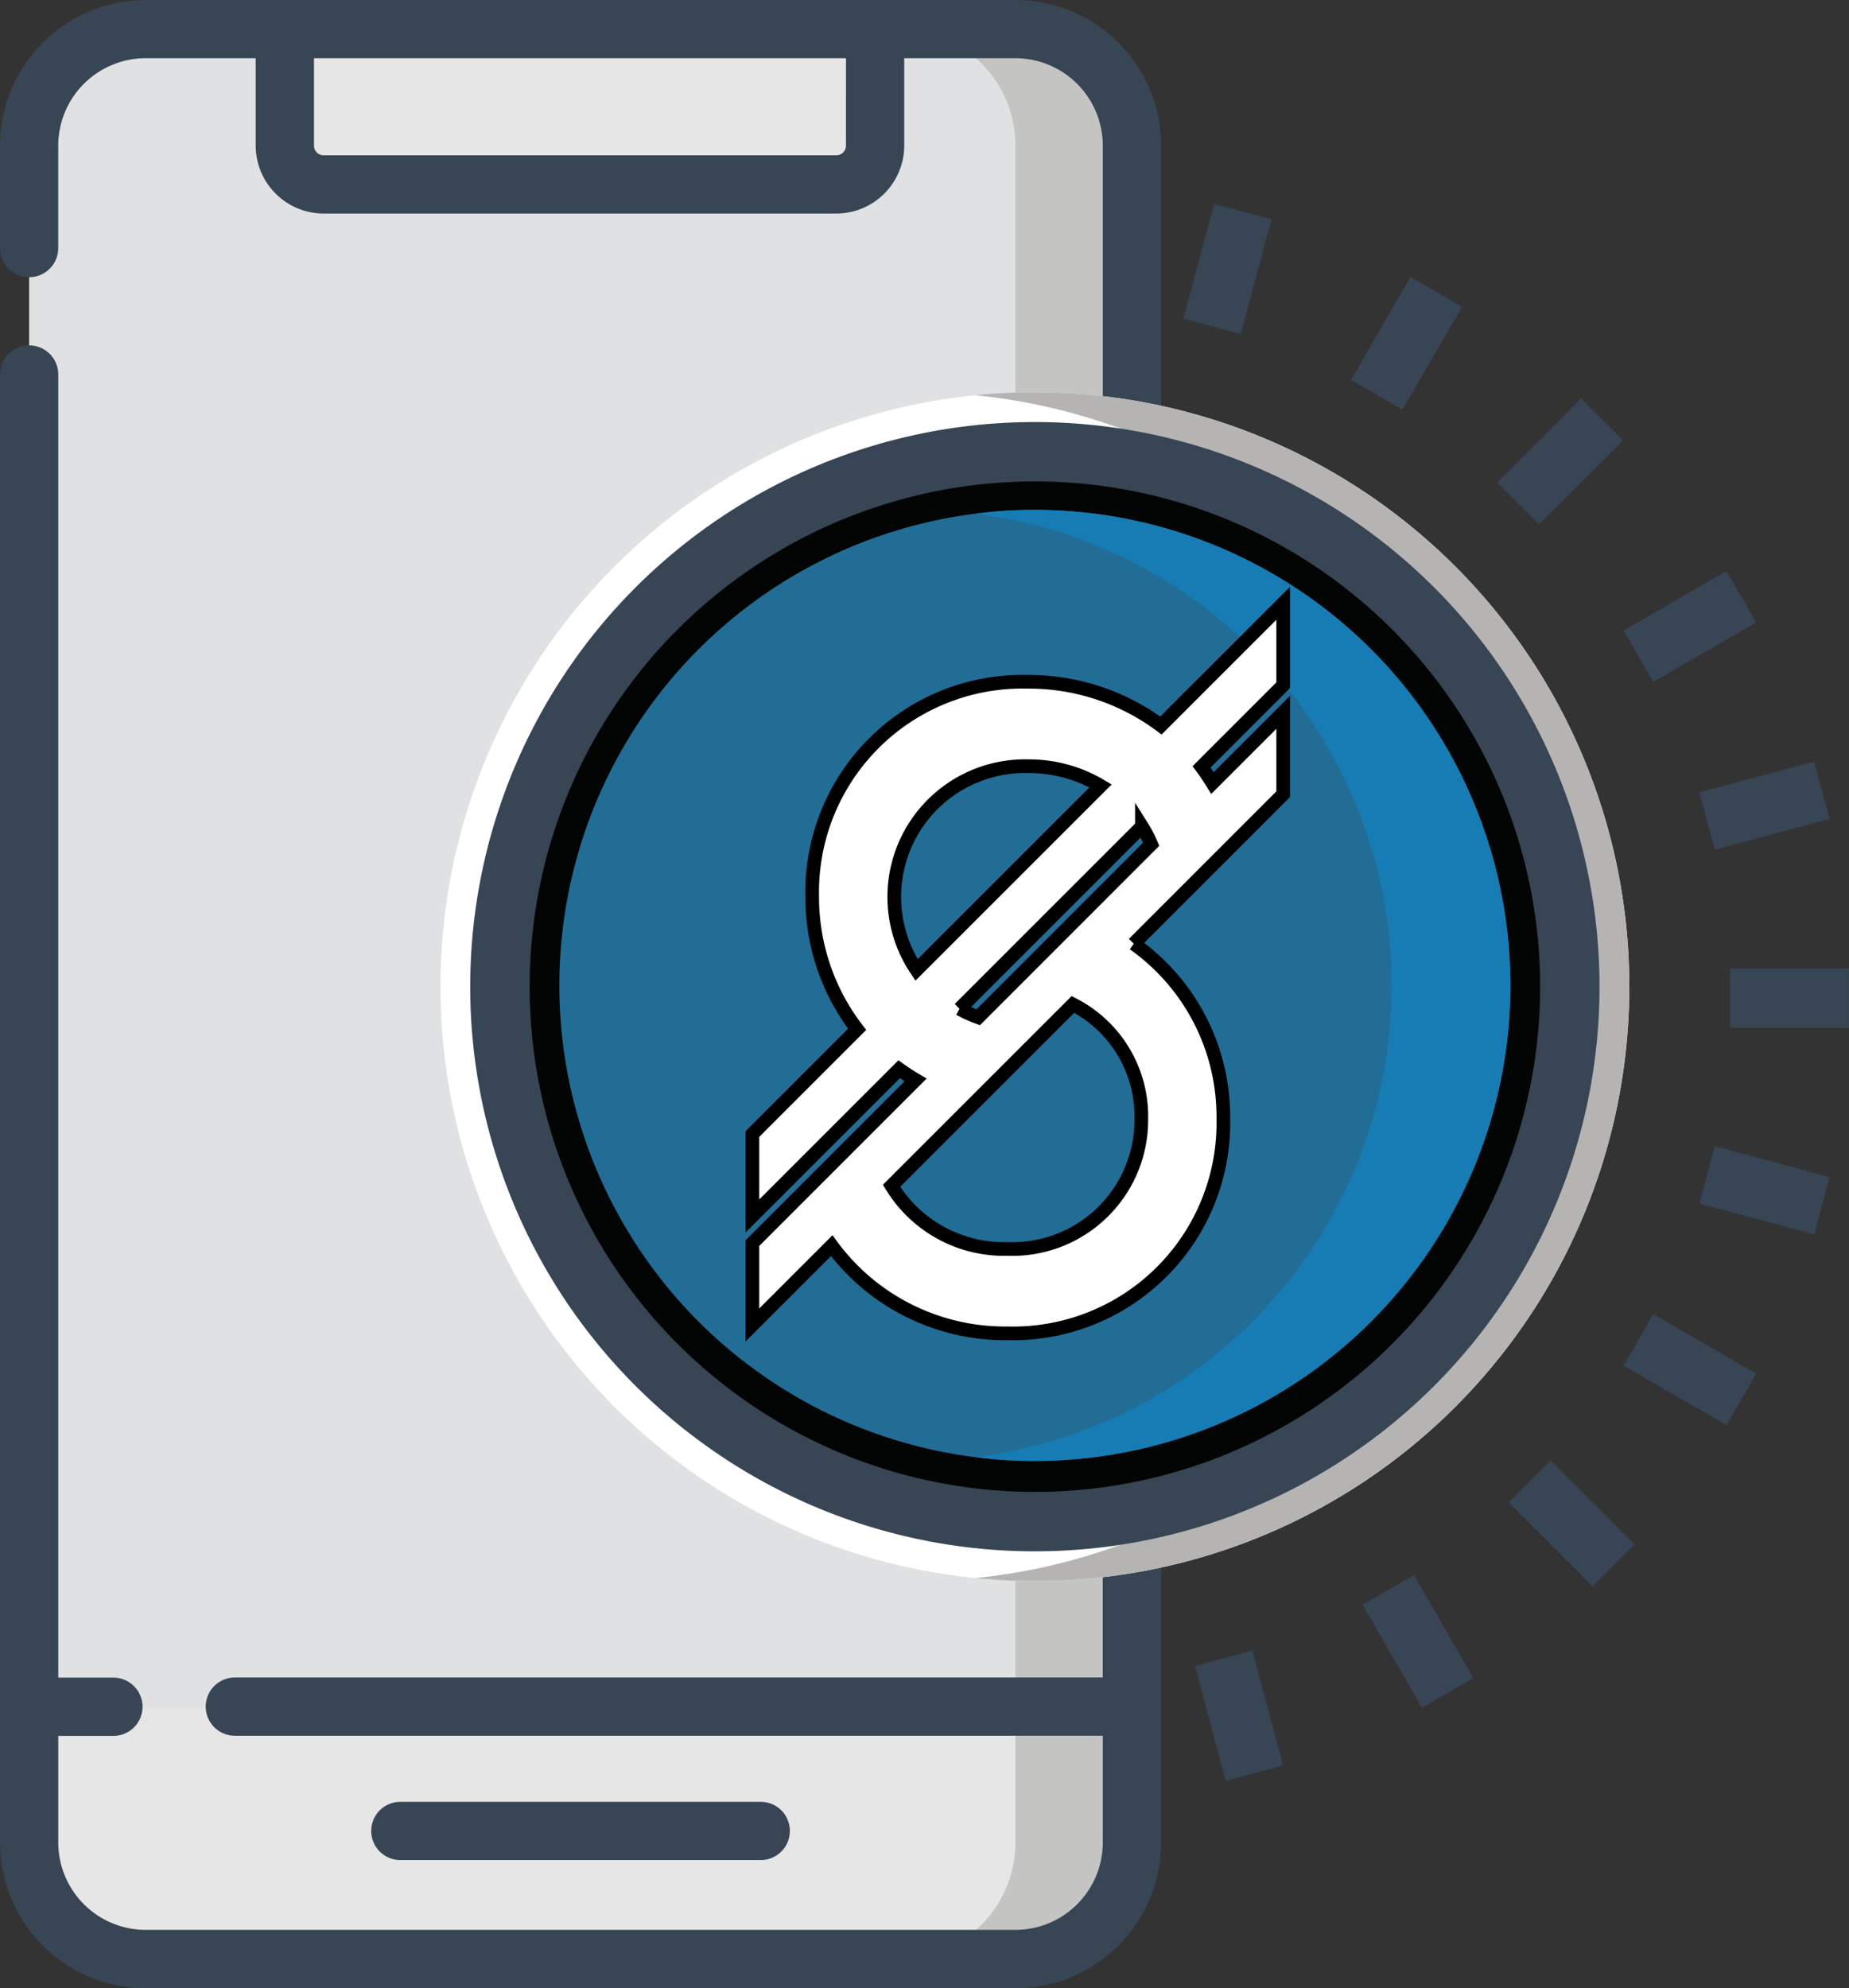 <svg id="Group_40613" data-name="Group 40613" xmlns="http://www.w3.org/2000/svg" width="135.242" height="145.431" viewBox="0 0 135.242 145.431">
  <rect x="0" y="0" width="135.242" height="145.431" fill="#333333" stroke="none"/>
  <g id="Group_3" data-name="Group 3" transform="translate(0 0)">
    <g id="Group_6377" data-name="Group 6377" transform="translate(0 0)">
      <g id="Group_5752" data-name="Group 5752">
        <path id="Path_10171" data-name="Path 10171" d="M231.36,329.868H167.727a8.514,8.514,0,0,1-8.514-8.514V197.214a8.514,8.514,0,0,1,8.514-8.514H231.36a8.514,8.514,0,0,1,8.514,8.514V321.343a8.514,8.514,0,0,1-8.514,8.514Z" transform="translate(-157.083 -186.57)" fill="#e0e1e2"/>
        <path id="Path_10172" data-name="Path 10172" d="M210.322,188.7h-8.514a8.514,8.514,0,0,1,8.514,8.514h0V321.343a8.514,8.514,0,0,1-8.514,8.514h8.514a8.514,8.514,0,0,0,8.514-8.514h0V197.214a8.514,8.514,0,0,0-8.514-8.514Z" transform="translate(-136.053 -186.57)" fill="#c4c4c3"/>
        <path id="Path_10173" data-name="Path 10173" d="M231.36,289.263H167.727a8.514,8.514,0,0,1-8.514-8.514h0v-9.806h80.661v9.8a8.514,8.514,0,0,1-8.514,8.514h0Z" transform="translate(-157.083 -145.965)" fill="#e6e6e6"/>
        <path id="Path_10174" data-name="Path 10174" d="M210.322,270.942v9.8a8.514,8.514,0,0,1-8.514,8.514h8.514a8.514,8.514,0,0,0,8.514-8.514h0v-9.8Z" transform="translate(-136.053 -145.965)" fill="#c4c4c3"/>
        <path id="Path_10175" data-name="Path 10175" d="M212.068,200.058H174.575a2.838,2.838,0,0,1-2.838-2.838v-8.514h43.169v8.514A2.839,2.839,0,0,1,212.068,200.058Z" transform="translate(-150.899 -186.567)" fill="#e6e6e6"/>
        <rect id="Rectangle_18015" data-name="Rectangle 18015" width="60.217" height="25.564" transform="translate(44.735 74.419)" fill="#f2f3f3"/>
        <rect id="Rectangle_18016" data-name="Rectangle 18016" width="8.522" height="25.564" transform="translate(96.432 74.419)" fill="#e0e0df"/>
        <path id="Path_10176" data-name="Path 10176" d="M204.453,279.766a2.13,2.13,0,0,0,0-4.26h-26.36a2.13,2.13,0,0,0,0,4.26Z" transform="translate(-148.81 -143.711)" fill="#374554"/>
        <path id="Path_10177" data-name="Path 10177" d="M262.739,246.78a2.131,2.131,0,0,0,2.13-2.13l-12.957-13.981c0-1.176-1.792,0-1.792,0l-7.4-13.712v-19.03a10.662,10.662,0,0,0-10.653-10.652H168.439a10.661,10.661,0,0,0-10.652,10.652v7.491a2.13,2.13,0,0,0,4.26.006v-7.5a6.4,6.4,0,0,1,6.39-6.392h8.053v6.392a4.978,4.978,0,0,0,4.971,4.971h37.493a4.979,4.979,0,0,0,4.971-4.971v-6.392h8.138a6.4,6.4,0,0,1,6.386,6.392v58.209s-3.785-6-3.785-4.823l-10.743-3.246c0,1.176-4.033,0-2.86,0l-.687-1.291a2.13,2.13,0,1,0,0-4.26H204.654l24.815,8.035,31.141-8.035H229.468a2.13,2.13,0,1,0,0,4.26h8.98v12.782L225.2,251.088a2.129,2.129,0,0,0-2.13,2.13v25.564a2.13,2.13,0,0,0,2.13,2.13l13.246,8.469v20.593H174.965a2.13,2.13,0,1,0,0,4.26h63.484v7.811a6.4,6.4,0,0,1-6.39,6.39H168.439a6.4,6.4,0,0,1-6.39-6.39v-7.8h4.033a2.13,2.13,0,1,0,0-4.26h-4.033V214.666a2.13,2.13,0,0,0-4.26,0V322.053a10.663,10.663,0,0,0,10.652,10.652h63.625a10.664,10.664,0,0,0,10.652-10.652V289.387h20.025c1.177,0-6.151-7.543-6.151-8.72l8.281-18.97a2.13,2.13,0,0,0-2.13-2.13H242.715V246.784Zm-43.075-48.855a.712.712,0,0,1-.71.71H181.463a.711.711,0,0,1-.71-.71v-6.392h38.913Zm7.672,50.145v9.387l-26.945-14.937,23.534,8.035Zm0,7.283-26.945,8.469v21.3l26.945-8.469Zm33.271,29.771H204.654v-21.3h55.957Z" transform="translate(-157.787 -187.274)" fill="#374554"/>
        <path id="Path_10178" data-name="Path 10178" d="M194.333,216.92h42.606a2.13,2.13,0,1,0,.01-4.26H194.333a2.13,2.13,0,0,0,0,4.26Z" transform="translate(-140.792 -174.74)" fill="#030504"/>
        <path id="Path_10179" data-name="Path 10179" d="M194.337,222.624h42.606a2.13,2.13,0,1,0,.01-4.26H194.337a2.13,2.13,0,0,0-.012,4.26Z" transform="translate(-140.796 -171.924)" fill="#030504"/>
        <path id="Path_10180" data-name="Path 10180" d="M192.205,243.313a2.13,2.13,0,0,0,2.13,2.13h42.606a2.13,2.13,0,1,0,.01-4.26H194.335A2.129,2.129,0,0,0,192.205,243.313Z" transform="translate(-140.794 -160.658)" fill="#030504"/>
        <path id="Path_10181" data-name="Path 10181" d="M236.939,246.888H194.333a2.13,2.13,0,0,0,0,4.26h42.606a2.13,2.13,0,1,0,.01-4.26Z" transform="translate(-140.792 -157.841)" fill="#030504"/>
      </g>
    </g>
    <g id="Group_6378" data-name="Group 6378" transform="translate(32.218 14.912)">
      <ellipse id="Ellipse_250" data-name="Ellipse 250" cx="43.477" cy="43.477" rx="43.477" ry="43.477" transform="translate(0 13.781)" fill="#fff"/>
      <path id="Path_10930" data-name="Path 10930" d="M253.375,249.96a43.47,43.47,0,0,1-43.45,43.475H209.9a41.039,41.039,0,0,1-4.348-.218,43.477,43.477,0,0,0,0-86.518,40.636,40.636,0,0,1,4.348-.217,43.467,43.467,0,0,1,43.477,43.45Z" transform="translate(-166.423 -192.702)" fill="#b5b4b3"/>
      <path id="Path_10931" data-name="Path 10931" d="M222.113,290.543a41.3,41.3,0,1,1,41.3-41.3v0a41.3,41.3,0,0,1-41.3,41.3Z" transform="translate(-178.638 -191.984)" fill="#374554"/>
      <ellipse id="Ellipse_251" data-name="Ellipse 251" cx="34.782" cy="34.782" rx="34.782" ry="34.782" transform="translate(8.695 22.476)" fill="#d30c1c"/>
      <path id="Path_10932" data-name="Path 10932" d="M244.68,247.086A34.827,34.827,0,0,1,209.9,281.867a31.832,31.832,0,0,1-4.348-.284,34.77,34.77,0,0,0,0-69,31.59,31.59,0,0,1,4.348-.282A34.826,34.826,0,0,1,244.68,247.086Z" transform="translate(-166.423 -189.828)" fill="#dc061b"/>
      <path id="Path_10933" data-name="Path 10933" d="M220.677,210.849A36.955,36.955,0,1,0,257.632,247.8h0A36.955,36.955,0,0,0,220.677,210.849Zm0,69.562A32.607,32.607,0,1,1,253.285,247.8a32.607,32.607,0,0,1-32.608,32.607h0Z" transform="translate(-177.2 -190.546)" fill="#030504"/>
      <path id="Path_10934" data-name="Path 10934" d="M215.731,205.656l2.253-8.4,4.2,1.125-2.253,8.4Z" transform="translate(-161.396 -197.257)" fill="#374554"/>
      <path id="Path_10935" data-name="Path 10935" d="M223.942,208.368l4.347-7.53,3.766,2.175-4.347,7.53Z" transform="translate(-157.342 -195.489)" fill="#374554"/>
      <path id="Path_10936" data-name="Path 10936" d="M231.092,212.929l6.147-6.147,3.074,3.074L234.166,216Z" transform="translate(-153.812 -192.554)" fill="#374554"/>
      <ellipse id="Ellipse_252" data-name="Ellipse 252" cx="34.782" cy="34.782" rx="34.782" ry="34.782" transform="translate(8.695 22.386)" fill="#216d96"/>
      <path id="Path_10937" data-name="Path 10937" d="M244.68,247.026A34.827,34.827,0,0,1,209.9,281.807a32.077,32.077,0,0,1-4.348-.284,34.77,34.77,0,0,0,0-69,31.334,31.334,0,0,1,4.348-.284A34.826,34.826,0,0,1,244.68,247.026Z" transform="translate(-166.423 -189.858)" fill="#177cb4"/>
      <path id="Path_10941" data-name="Path 10941" d="M216.3,269.226l4.2-1.126,2.253,8.4-4.2,1.126Z" transform="translate(-161.114 -162.28)" fill="#374554"/>
      <path id="Path_10942" data-name="Path 10942" d="M237.288,219.582l7.53-4.347L246.991,219l-7.53,4.347Z" transform="translate(-150.753 -188.381)" fill="#374554"/>
      <path id="Path_10943" data-name="Path 10943" d="M241,226.817l8.4-2.253,1.125,4.2-8.4,2.253Z" transform="translate(-148.921 -183.775)" fill="#374554"/>
      <path id="Path_10944" data-name="Path 10944" d="M242.5,234.69h8.7v4.348h-8.7Z" transform="translate(-148.178 -178.775)" fill="#374554"/>
      <path id="Path_10945" data-name="Path 10945" d="M241,247.6l1.126-4.2,8.4,2.253-1.125,4.2Z" transform="translate(-148.921 -174.475)" fill="#374554"/>
      <path id="Path_10946" data-name="Path 10946" d="M237.289,255.391l2.175-3.764,7.528,4.347-2.173,3.766Z" transform="translate(-150.752 -170.413)" fill="#374554"/>
      <path id="Path_10947" data-name="Path 10947" d="M231.654,261.859l3.074-3.074,6.148,6.148-3.074,3.073Z" transform="translate(-153.534 -166.879)" fill="#374554"/>
      <path id="Path_10948" data-name="Path 10948" d="M224.505,266.574l3.766-2.173,4.348,7.53-3.766,2.173Z" transform="translate(-157.064 -164.106)" fill="#374554"/>
      <path id="Path_44389" data-name="Path 44389" d="M120.146,24.9l10.932-10.933V7.974l-5.173,5.173c-.247-.4-.514-.8-.8-1.182l5.973-5.973V0l-8.942,8.942a16.176,16.176,0,0,0-9.727-3.2A15.386,15.386,0,0,0,96.628,21.427a15.838,15.838,0,0,0,3.287,9.736l-7.661,7.662v5.991L102.989,34.08q.583.42,1.2.783L92.254,46.8V52.79l5.8-5.8A15.746,15.746,0,0,0,110.923,53.4,15.387,15.387,0,0,0,126.7,37.718,15.494,15.494,0,0,0,120.146,24.9M115.7,29.343a9.187,9.187,0,0,1,5,8.376,9.436,9.436,0,0,1-9.779,9.509,9.626,9.626,0,0,1-8.488-4.62Zm-8.293.319,13.337-13.337a9.1,9.1,0,0,1,.678,1.3L108.768,30.283a9.7,9.7,0,0,1-1.361-.621m-3.147-2.844a9.563,9.563,0,0,1,8.149-14.9,10.23,10.23,0,0,1,5.314,1.438Z" transform="translate(-69.439 29.215)" fill="#fff" stroke="#000" stroke-width="1"/>
    </g>
  </g>
</svg>
